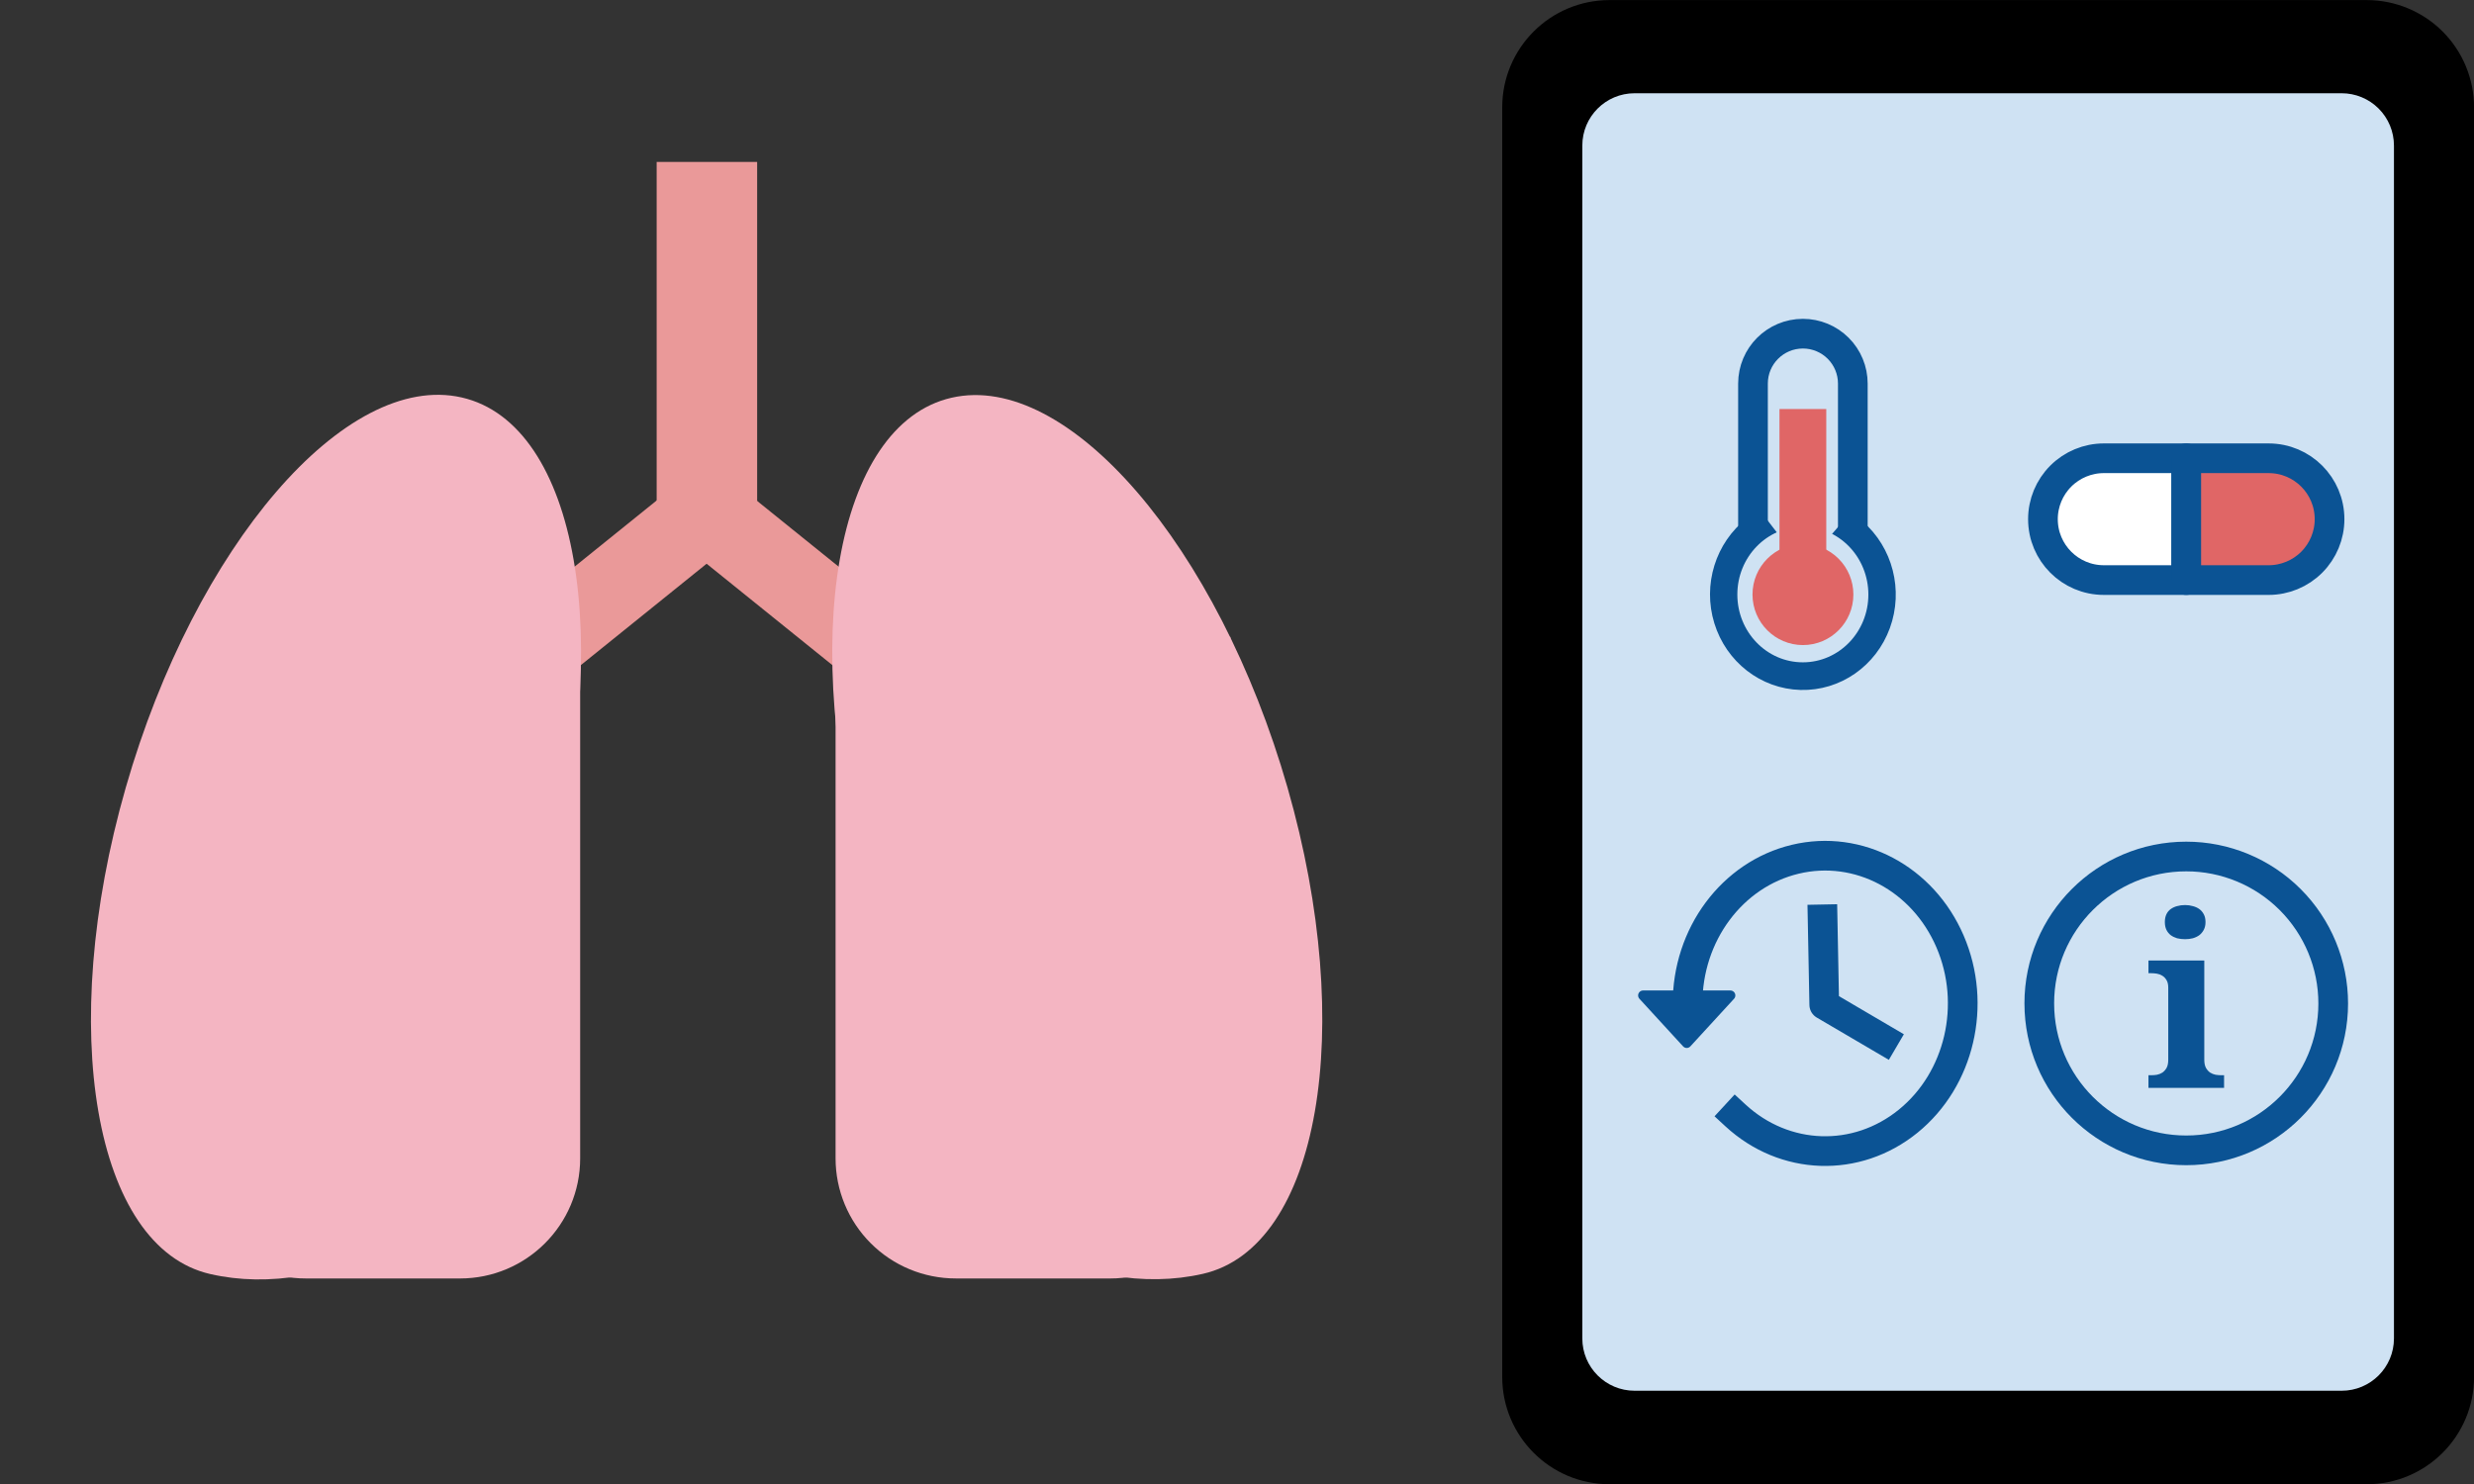 <svg version="1.1" viewBox="0.0 0.0 250.0 150.0" fill="none" stroke="none" stroke-linecap="square" stroke-miterlimit="10" xmlns:xlink="http://www.w3.org/1999/xlink" xmlns="http://www.w3.org/2000/svg"><rect x="0.0" y="0.0" width="250.0" height="150.0" fill="#333333" stroke="none"/><clipPath id="p.0"><path d="m0 0l250.0 0l0 150.0l-250.0 0l0 -150.0z" clip-rule="nonzero"/></clipPath><g clip-path="url(#p.0)"><path fill="#000000" fill-opacity="0.0" d="m0 0l250.0 0l0 150.0l-250.0 0z" fill-rule="evenodd"/><path fill="#000000" d="m151.801 10.854l0 0c0 -5.99 4.856 -10.846 10.846 -10.846l76.513 0c2.876 0 5.635 1.143 7.669 3.177c2.034 2.034 3.177 4.793 3.177 7.669l0 128.324c0 5.99 -4.856 10.846 -10.846 10.846l-76.513 0c-5.99 0 -10.846 -4.856 -10.846 -10.846z" fill-rule="evenodd"/><path fill="#cfe2f3" d="m159.895 14.71l0 0c0 -2.919 2.366 -5.285 5.285 -5.285l71.446 0c1.402 0 2.746 0.557 3.737 1.548c0.991 0.991 1.548 2.335 1.548 3.737l0 120.579c0 2.919 -2.366 5.285 -5.285 5.285l-71.446 0l0 0c-2.919 0 -5.285 -2.366 -5.285 -5.285z" fill-rule="evenodd"/><path fill="#ea9999" d="m66.357 16.367l10.154 0l0 39.691l-10.154 0z" fill-rule="evenodd"/><path fill="#ea9999" d="m66.474 50.492l7.953 4.051l-21.378 17.24l-7.953 -4.051z" fill-rule="evenodd"/><path fill="#ea9999" d="m76.335 50.492l-7.953 4.051l21.378 17.24l7.953 -4.051z" fill-rule="evenodd"/><path fill="#f4b5c2" d="m130.109 79.623l0 0c7.015 24.454 3.187 46.451 -8.549 49.132q-8.832 2.018 -19.807 -3.438q-8.866 -17.582 -14.144 -35.984l0 0c-7.015 -24.454 -3.187 -46.451 8.549 -49.132l0 0c11.736 -2.681 26.937 14.968 33.952 39.422z" fill-rule="evenodd"/><path fill="#f4b5c2" d="m12.704 79.622l0 0c-7.017 24.467 -3.191 46.475 8.545 49.157q8.832 2.018 19.808 -3.442q8.867 -17.592 14.148 -36.004l0 0c7.017 -24.467 3.191 -46.475 -8.545 -49.157l0 0c-11.736 -2.681 -26.939 14.979 -33.956 39.446z" fill-rule="evenodd"/><path fill="#f4b5c2" d="m46.484 129.224l-15.612 0l0 0c-3.22 0 -6.309 -1.279 -8.586 -3.556c-2.277 -2.277 -3.556 -5.366 -3.556 -8.586l0 -52.703c0 -1.8310547E-4 1.487732E-4 -3.3569336E-4 3.3187866E-4 -3.3569336E-4l39.896 3.3569336E-4l0 0c1.8310547E-4 0 3.3187866E-4 1.449585E-4 3.3187866E-4 3.2806396E-4l-3.3187866E-4 52.703l0 0c0 6.706 -5.436 12.143 -12.143 12.143z" fill-rule="evenodd"/><path fill="#f4b5c2" d="m112.189 129.224l-15.612 0l0 0c-3.22 0 -6.309 -1.279 -8.586 -3.556c-2.277 -2.277 -3.556 -5.366 -3.556 -8.586l0 -52.703c0 -1.8310547E-4 1.5258789E-4 -3.3569336E-4 3.3569336E-4 -3.3569336E-4l39.896 3.3569336E-4l0 0c1.8310547E-4 0 3.2806396E-4 1.449585E-4 3.2806396E-4 3.2806396E-4l-3.2806396E-4 52.703l0 0c0 6.706 -5.436 12.143 -12.143 12.143z" fill-rule="evenodd"/><path fill="#ffffff" d="m206.441 52.477l0 0l0 0c0 -1.633 0.649 -3.199 1.803 -4.353c1.154 -1.154 2.72 -1.803 4.353 -1.803l8.325 0c6.1035156E-5 0 1.0681152E-4 4.5776367E-5 1.0681152E-4 1.02996826E-4l-1.0681152E-4 12.312l0 0c0 5.722046E-5 -4.5776367E-5 1.02996826E-4 -1.0681152E-4 1.02996826E-4l-8.325 -1.02996826E-4l0 0c-3.4 0 -6.156 -2.756 -6.156 -6.156z" fill-rule="evenodd"/><path stroke="#0b5394" stroke-width="3.0" stroke-linejoin="round" stroke-linecap="butt" d="m206.441 52.477l0 0l0 0c0 -1.633 0.649 -3.199 1.803 -4.353c1.154 -1.154 2.72 -1.803 4.353 -1.803l8.325 0c6.1035156E-5 0 1.0681152E-4 4.5776367E-5 1.0681152E-4 1.02996826E-4l-1.0681152E-4 12.312l0 0c0 5.722046E-5 -4.5776367E-5 1.02996826E-4 -1.0681152E-4 1.02996826E-4l-8.325 -1.02996826E-4l0 0c-3.4 0 -6.156 -2.756 -6.156 -6.156z" fill-rule="evenodd"/><path fill="#e06666" d="m235.404 52.477l0 0l0 0c0 1.633 -0.649 3.199 -1.803 4.353c-1.154 1.154 -2.72 1.803 -4.353 1.803l-8.325 0c-6.1035156E-5 0 -1.0681152E-4 -4.5776367E-5 -1.0681152E-4 -9.918213E-5l1.0681152E-4 -12.312l0 0c0 -5.722046E-5 4.5776367E-5 -1.02996826E-4 1.0681152E-4 -1.02996826E-4l8.325 1.02996826E-4l0 0c3.4 0 6.156 2.756 6.156 6.156z" fill-rule="evenodd"/><path stroke="#0b5394" stroke-width="3.0" stroke-linejoin="round" stroke-linecap="butt" d="m235.404 52.477l0 0l0 0c0 1.633 -0.649 3.199 -1.803 4.353c-1.154 1.154 -2.72 1.803 -4.353 1.803l-8.325 0c-6.1035156E-5 0 -1.0681152E-4 -4.5776367E-5 -1.0681152E-4 -9.918213E-5l1.0681152E-4 -12.312l0 0c0 -5.722046E-5 4.5776367E-5 -1.02996826E-4 1.0681152E-4 -1.02996826E-4l8.325 1.02996826E-4l0 0c3.4 0 6.156 2.756 6.156 6.156z" fill-rule="evenodd"/><path fill="#000000" fill-opacity="0.0" d="m206.072 101.424l0 0c0 -8.202 6.649 -14.85 14.85 -14.85l0 0c3.939 0 7.716 1.565 10.501 4.35c2.785 2.785 4.35 6.562 4.35 10.501l0 0c0 8.202 -6.649 14.85 -14.85 14.85l0 0c-8.202 0 -14.85 -6.649 -14.85 -14.85z" fill-rule="evenodd"/><path stroke="#0b5394" stroke-width="3.0" stroke-linejoin="round" stroke-linecap="butt" d="m206.072 101.424l0 0c0 -8.202 6.649 -14.85 14.85 -14.85l0 0c3.939 0 7.716 1.565 10.501 4.35c2.785 2.785 4.35 6.562 4.35 10.501l0 0c0 8.202 -6.649 14.85 -14.85 14.85l0 0c-8.202 0 -14.85 -6.649 -14.85 -14.85z" fill-rule="evenodd"/><path fill="#0b5394" d="m218.76 93.198q0 -0.453 0.156 -0.781q0.156 -0.328 0.438 -0.531q0.281 -0.203 0.641 -0.297q0.375 -0.109 0.812 -0.109q0.406 0 0.781 0.109q0.375 0.094 0.656 0.297q0.281 0.203 0.453 0.531q0.172 0.328 0.172 0.781q0 0.453 -0.172 0.781q-0.172 0.328 -0.453 0.547q-0.281 0.203 -0.656 0.312q-0.375 0.094 -0.781 0.094q-0.438 0 -0.812 -0.094q-0.359 -0.109 -0.641 -0.312q-0.281 -0.219 -0.438 -0.547q-0.156 -0.328 -0.156 -0.781zm-1.375 15.484q0.281 0 0.578 -0.047q0.297 -0.062 0.547 -0.219q0.25 -0.172 0.422 -0.469q0.172 -0.312 0.172 -0.828l0 -7.281q0 -0.484 -0.172 -0.766q-0.172 -0.297 -0.438 -0.453q-0.25 -0.156 -0.547 -0.203q-0.297 -0.047 -0.562 -0.047l-0.281 0l0 -1.281l5.641 0l0 10.031q0 0.516 0.172 0.828q0.172 0.297 0.422 0.469q0.25 0.156 0.547 0.219q0.312 0.047 0.578 0.047l0.281 0l0 1.281l-7.641 0l0 -1.281l0.281 0z" fill-rule="nonzero"/><path fill="#000000" fill-opacity="0.0" d="m170.531 101.499l0 0c-0.033 -7.023 4.497 -13.121 10.881 -14.647c6.384 -1.526 12.896 1.931 15.641 8.306c2.745 6.374 0.981 13.941 -4.237 18.175c-5.218 4.234 -12.479 3.991 -17.441 -0.585l9.058 -11.325z" fill-rule="evenodd"/><path fill="#000000" fill-opacity="0.0" d="m170.531 101.499l0 0c-0.033 -7.023 4.497 -13.121 10.881 -14.647c6.384 -1.526 12.896 1.931 15.641 8.306c2.745 6.374 0.981 13.941 -4.237 18.175c-5.218 4.234 -12.479 3.991 -17.441 -0.585" fill-rule="evenodd"/><path stroke="#0b5394" stroke-width="3.0" stroke-linejoin="round" stroke-linecap="butt" d="m170.531 101.499l0 0c-0.033 -7.023 4.497 -13.121 10.881 -14.647c6.384 -1.526 12.896 1.931 15.641 8.306c2.745 6.374 0.981 13.941 -4.237 18.175c-5.218 4.234 -12.479 3.991 -17.441 -0.585" fill-rule="evenodd"/><path fill="#0b5394" d="m174.858 100.616l-4.412 4.81l-4.412 -4.81z" fill-rule="evenodd"/><path stroke="#0b5394" stroke-width="1.0" stroke-linejoin="round" stroke-linecap="butt" d="m174.858 100.616l-4.412 4.81l-4.412 -4.81z" fill-rule="evenodd"/><path fill="#000000" fill-opacity="0.0" d="m184.176 92.927l0.166 8.63l5.993 3.517" fill-rule="evenodd"/><path stroke="#0b5394" stroke-width="3.0" stroke-linejoin="round" stroke-linecap="butt" d="m184.176 92.927l0.166 8.63l5.993 3.517" fill-rule="evenodd"/><path fill="#cfe2f3" d="m182.185 33.727l0 0l0 0c1.338 0 2.621 0.531 3.567 1.477c0.946 0.946 1.477 2.229 1.477 3.567l0 19.536c0 4.5776367E-5 -3.0517578E-5 8.392334E-5 -7.6293945E-5 8.392334E-5l-10.088 -8.392334E-5l0 0c-4.5776367E-5 0 -7.6293945E-5 -3.8146973E-5 -7.6293945E-5 -8.392334E-5l7.6293945E-5 -19.536l0 0c0 -2.786 2.258 -5.044 5.044 -5.044z" fill-rule="evenodd"/><path stroke="#0b5394" stroke-width="3.0" stroke-linejoin="round" stroke-linecap="butt" d="m182.185 33.727l0 0l0 0c1.338 0 2.621 0.531 3.567 1.477c0.946 0.946 1.477 2.229 1.477 3.567l0 19.536c0 4.5776367E-5 -3.0517578E-5 8.392334E-5 -7.6293945E-5 8.392334E-5l-10.088 -8.392334E-5l0 0c-4.5776367E-5 0 -7.6293945E-5 -3.8146973E-5 -7.6293945E-5 -8.392334E-5l7.6293945E-5 -19.536l0 0c0 -2.786 2.258 -5.044 5.044 -5.044z" fill-rule="evenodd"/><path fill="#ffffff" d="m187.229 53.833l0 0c2.581 2.223 3.519 5.891 2.335 9.138c-1.184 3.248 -4.228 5.362 -7.586 5.269c-3.357 -0.094 -6.291 -2.375 -7.309 -5.684c-1.018 -3.309 0.103 -6.919 2.793 -8.995l4.721 6.532z" fill-rule="evenodd"/><path fill="#000000" fill-opacity="0.0" d="m187.229 53.833l0 0c2.581 2.223 3.519 5.891 2.335 9.138c-1.184 3.248 -4.228 5.362 -7.586 5.269c-3.357 -0.094 -6.291 -2.375 -7.309 -5.684c-1.018 -3.309 0.103 -6.919 2.793 -8.995" fill-rule="evenodd"/><path stroke="#0b5394" stroke-width="3.0" stroke-linejoin="round" stroke-linecap="butt" d="m187.229 53.833l0 0c2.581 2.223 3.519 5.891 2.335 9.138c-1.184 3.248 -4.228 5.362 -7.586 5.269c-3.357 -0.094 -6.291 -2.375 -7.309 -5.684c-1.018 -3.309 0.103 -6.919 2.793 -8.995" fill-rule="evenodd"/><path fill="#cfe2f3" d="m175.56 60.094l0 0c0 -3.784 2.964 -6.852 6.62 -6.852l0 0c1.756 0 3.44 0.722 4.681 2.007c1.242 1.285 1.939 3.028 1.939 4.845l0 0c0 3.784 -2.964 6.852 -6.62 6.852l0 0c-3.656 0 -6.62 -3.068 -6.62 -6.852z" fill-rule="evenodd"/><path fill="#e06666" d="m177.092 60.091l0 0c0 -2.823 2.282 -5.112 5.097 -5.112l0 0c1.352 0 2.648 0.539 3.604 1.497c0.956 0.959 1.493 2.259 1.493 3.615l0 0c0 2.823 -2.282 5.112 -5.097 5.112l0 0c-2.815 0 -5.097 -2.289 -5.097 -5.112z" fill-rule="evenodd"/><path fill="#e06666" d="m179.817 41.344l4.729 0l0 14.574l-4.729 0z" fill-rule="evenodd"/></g></svg>